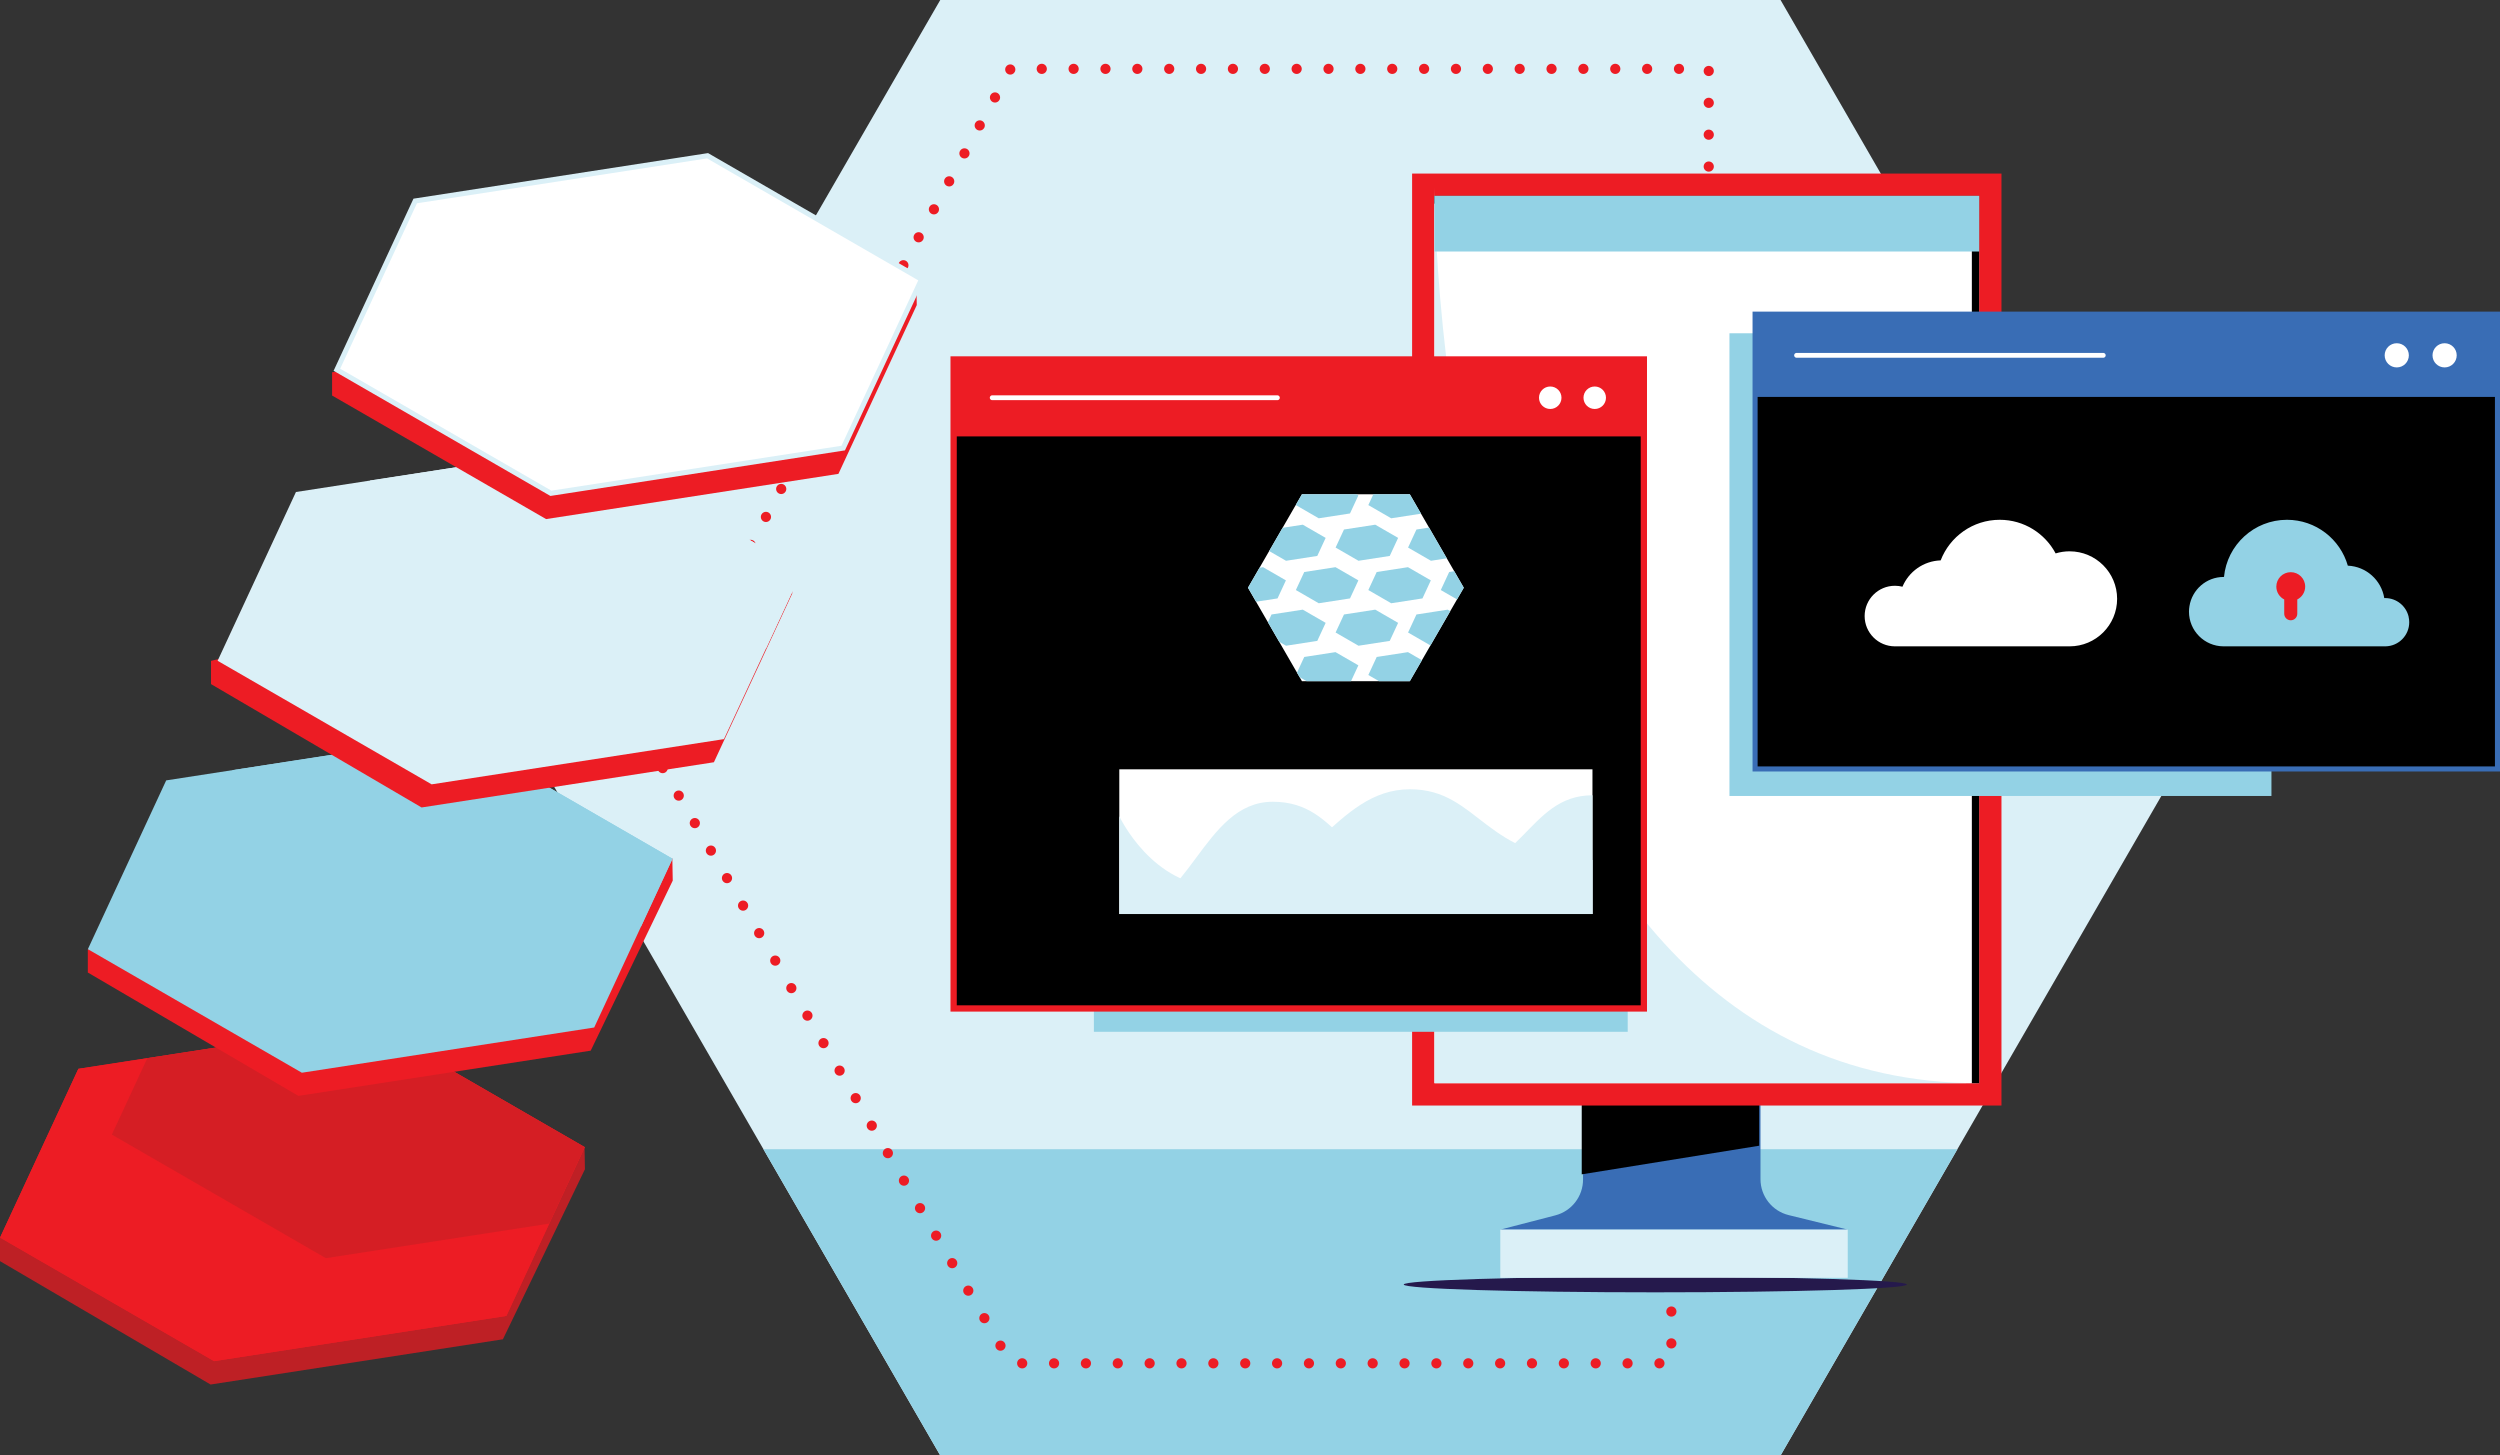<?xml version="1.0" encoding="UTF-8"?>
<svg xmlns="http://www.w3.org/2000/svg" xmlns:xlink="http://www.w3.org/1999/xlink" viewBox="0 0 1907.45 1110.49">
  <rect x="0" y="0" width="1907.45" height="1110.49" fill="#333333" stroke="none"/>
  <defs>
    <style>
      .cls-1, .cls-2, .cls-3, .cls-4 {
        fill: none;
      }

      .cls-5 {
        clip-path: url(#clippath);
      }

      .cls-6, .cls-7 {
        fill: #fff;
      }

      .cls-8 {
        fill: #ed1c24;
      }

      .cls-9, .cls-10 {
        fill: #be2025;
      }

      .cls-11, .cls-12 {
        fill: #dbf0f7;
      }

      .cls-13 {
        fill: #25194c;
      }

      .cls-14, .cls-15 {
        fill: #93d2e5;
      }

      .cls-16 {
        fill: #396db5;
      }

      .cls-2 {
        stroke-width: 5px;
      }

      .cls-2, .cls-3, .cls-4 {
        stroke-linecap: round;
      }

      .cls-2, .cls-4 {
        stroke: #fff;
        stroke-linejoin: round;
      }

      .cls-15, .cls-12 {
        mix-blend-mode: multiply;
      }

      .cls-3 {
        stroke-dasharray: 0 0 0 24.31;
        stroke-width: 7.78px;
      }

      .cls-3, .cls-17 {
        stroke: #ed1c24;
      }

      .cls-3, .cls-17, .cls-7, .cls-18 {
        stroke-miterlimit: 10;
      }

      .cls-19 {
        clip-path: url(#clippath-1);
      }

      .cls-20 {
        clip-path: url(#clippath-4);
      }

      .cls-21 {
        clip-path: url(#clippath-3);
      }

      .cls-22 {
        clip-path: url(#clippath-2);
      }

      .cls-17 {
        stroke-width: 4.79px;
      }

      .cls-7 {
        stroke: #dbf0f7;
        stroke-width: 3.89px;
      }

      .cls-23 {
        isolation: isolate;
      }

      .cls-18 {
        stroke: #396db5;
        stroke-width: 3.86px;
      }

      .cls-4 {
        stroke-width: 3.68px;
      }

      .cls-10 {
        opacity: .5;
      }
    </style>
    <clipPath id="clippath">
      <polygon class="cls-1" points="1358.54 0 717.39 0 396.82 555.25 717.39 1110.49 1358.54 1110.49 1679.11 555.25 1358.54 0"/>
    </clipPath>
    <clipPath id="clippath-1">
      <polygon class="cls-1" points="1075.67 377.13 993.35 377.13 952.19 448.43 993.35 519.72 1075.67 519.72 1116.83 448.43 1075.67 377.13"/>
    </clipPath>
    <clipPath id="clippath-2">
      <polygon class="cls-1" points="446.12 875.24 282.85 780.97 59.8 815.48 .04 944.25 163.32 1038.52 386.36 1004.01 446.12 875.24"/>
    </clipPath>
    <clipPath id="clippath-3">
      <polygon class="cls-1" points="513.12 655.19 349.85 560.92 126.8 595.42 67.04 724.2 230.32 818.47 453.36 783.96 513.12 655.19"/>
    </clipPath>
    <clipPath id="clippath-4">
      <polygon class="cls-1" points="612.12 435.16 448.85 340.89 225.8 375.39 166.04 504.17 329.32 598.44 552.36 563.93 612.12 435.16"/>
    </clipPath>
  </defs>
  <g class="cls-23">
    <g id="Layer_2" data-name="Layer 2">
      <g id="Layer_1-2" data-name="Layer 1">
        <g>
          <polygon class="cls-11" points="1358.54 0 717.39 0 396.82 555.25 717.39 1110.49 1358.54 1110.49 1679.11 555.25 1358.54 0"/>
          <g class="cls-5">
            <rect class="cls-14" x="449.93" y="876.8" width="1129.03" height="301.3"/>
          </g>
          <path class="cls-16" d="M1343.23,899.67v-99.92h-135.4v100.21c0,12.87-8.7,24.11-21.16,27.34l-41.98,10.87h265.09l-45.06-11.07c-12.62-3.1-21.5-14.42-21.5-27.42Z"/>
          <polyline points="1206.83 896 1206.83 798.74 1342.23 798.74 1342.23 874.16"/>
          <g>
            <ellipse class="cls-13" cx="1262.94" cy="980.07" rx="191.94" ry="5.95"/>
            <line class="cls-2" x1="1076.13" y1="537.17" x2="1245.05" y2="537.17"/>
          </g>
          <g>
            <rect class="cls-8" x="946.71" y="263.13" width="711.07" height="449.67" transform="translate(1790.21 -814.28) rotate(90)"/>
            <rect class="cls-6" x="1094.44" y="149.46" width="415.6" height="677.01" transform="translate(2604.48 975.93) rotate(180)"/>
            <path class="cls-12" d="M1094.44,143.28s0,683.19,415.6,683.19h-415.6V143.28Z"/>
            <path d="M1094.44,155.39h398.24s11.8-.37,11.8,12.05V826.47h5.56V149.46h-415.6v5.92Z"/>
          </g>
          <rect class="cls-11" x="1144.7" y="938.16" width="265.09" height="36.78"/>
          <rect class="cls-15" x="1094.44" y="149.46" width="415.6" height="42.44"/>
          <g>
            <g>
              <rect class="cls-15" x="834.61" y="287.82" width="407.3" height="499.42"/>
              <g>
                <rect class="cls-17" x="727.6" y="274.26" width="526.63" height="495.18"/>
                <rect class="cls-8" x="727.6" y="274.26" width="526.63" height="58.71"/>
                <line class="cls-4" x1="757.03" y1="303.47" x2="974.61" y2="303.47"/>
                <g>
                  <circle class="cls-6" cx="1182.8" cy="303.47" r="8.58"/>
                  <circle class="cls-6" cx="1216.75" cy="303.47" r="8.58"/>
                </g>
              </g>
            </g>
            <g>
              <polygon class="cls-6" points="1075.67 377.13 993.35 377.13 952.19 448.43 993.35 519.72 1075.67 519.72 1116.83 448.43 1075.67 377.13"/>
              <g class="cls-19">
                <g>
                  <g>
                    <polygon class="cls-14" points="1011.45 475.23 993.99 465.15 970.14 468.84 963.75 482.6 981.21 492.68 1005.06 488.99 1011.45 475.23"/>
                    <polygon class="cls-14" points="1066.74 475.23 1049.28 465.15 1025.43 468.84 1019.04 482.6 1036.5 492.68 1060.35 488.99 1066.74 475.23"/>
                    <polygon class="cls-14" points="1122.03 475.23 1104.57 465.15 1080.72 468.84 1074.33 482.6 1091.79 492.68 1115.64 488.99 1122.03 475.23"/>
                    <polygon class="cls-14" points="1177.32 475.23 1159.86 465.15 1136.01 468.84 1129.63 482.6 1147.08 492.68 1170.93 488.99 1177.32 475.23"/>
                    <polygon class="cls-14" points="1232.61 475.23 1215.15 465.15 1191.31 468.84 1184.92 482.6 1202.37 492.68 1226.22 488.99 1232.61 475.23"/>
                    <polygon class="cls-14" points="1287.9 475.23 1270.44 465.15 1246.6 468.84 1240.21 482.6 1257.66 492.68 1281.51 488.99 1287.9 475.23"/>
                  </g>
                  <g>
                    <polygon class="cls-14" points="981.12 507.64 963.66 497.56 939.81 501.25 933.43 515.02 950.88 525.09 974.73 521.41 981.12 507.64"/>
                    <polygon class="cls-14" points="1036.41 507.64 1018.95 497.56 995.11 501.25 988.72 515.02 1006.17 525.09 1030.02 521.41 1036.41 507.64"/>
                    <polygon class="cls-14" points="1091.7 507.64 1074.24 497.56 1050.4 501.25 1044.01 515.02 1061.46 525.09 1085.31 521.41 1091.7 507.64"/>
                    <polygon class="cls-14" points="1146.99 507.64 1129.53 497.56 1105.69 501.25 1099.3 515.02 1116.75 525.09 1140.6 521.41 1146.99 507.64"/>
                    <polygon class="cls-14" points="1202.28 507.64 1184.82 497.56 1160.98 501.25 1154.59 515.02 1172.04 525.09 1195.89 521.41 1202.28 507.64"/>
                    <polygon class="cls-14" points="1257.57 507.64 1240.11 497.56 1216.27 501.25 1209.88 515.02 1227.34 525.09 1251.18 521.41 1257.57 507.64"/>
                  </g>
                  <g>
                    <polygon class="cls-14" points="1011.45 410.4 993.99 400.33 970.14 404.01 963.75 417.78 981.21 427.86 1005.06 424.17 1011.45 410.4"/>
                    <polygon class="cls-14" points="1066.74 410.4 1049.28 400.33 1025.43 404.01 1019.04 417.78 1036.5 427.86 1060.35 424.17 1066.74 410.4"/>
                    <polygon class="cls-14" points="1122.03 410.4 1104.57 400.33 1080.72 404.01 1074.33 417.78 1091.79 427.86 1115.64 424.17 1122.03 410.4"/>
                    <polygon class="cls-14" points="1177.32 410.4 1159.86 400.33 1136.01 404.01 1129.63 417.78 1147.08 427.86 1170.93 424.17 1177.32 410.4"/>
                    <polygon class="cls-14" points="1232.61 410.4 1215.15 400.33 1191.31 404.01 1184.92 417.78 1202.37 427.86 1226.22 424.17 1232.61 410.4"/>
                    <polygon class="cls-14" points="1287.9 410.4 1270.44 400.33 1246.6 404.01 1240.21 417.78 1257.66 427.86 1281.51 424.17 1287.9 410.4"/>
                  </g>
                  <g>
                    <polygon class="cls-14" points="981.12 442.82 963.66 432.74 939.81 436.43 933.43 450.19 950.88 460.27 974.73 456.58 981.12 442.82"/>
                    <polygon class="cls-14" points="1036.41 442.82 1018.95 432.74 995.11 436.43 988.72 450.19 1006.17 460.27 1030.02 456.58 1036.41 442.82"/>
                    <polygon class="cls-14" points="1091.7 442.82 1074.24 432.74 1050.4 436.43 1044.01 450.19 1061.46 460.27 1085.31 456.58 1091.7 442.82"/>
                    <polygon class="cls-14" points="1146.99 442.82 1129.53 432.74 1105.69 436.43 1099.3 450.19 1116.75 460.27 1140.6 456.58 1146.99 442.82"/>
                    <polygon class="cls-14" points="1202.28 442.82 1184.82 432.74 1160.98 436.43 1154.59 450.19 1172.04 460.27 1195.89 456.58 1202.28 442.82"/>
                    <polygon class="cls-14" points="1257.57 442.82 1240.11 432.74 1216.27 436.43 1209.88 450.19 1227.34 460.27 1251.18 456.58 1257.57 442.82"/>
                  </g>
                  <g>
                    <polygon class="cls-14" points="1011.45 345.58 993.99 335.5 970.14 339.19 963.75 352.96 981.21 363.04 1005.06 359.35 1011.45 345.58"/>
                    <polygon class="cls-14" points="1066.74 345.58 1049.28 335.5 1025.43 339.19 1019.04 352.96 1036.5 363.04 1060.35 359.35 1066.74 345.58"/>
                    <polygon class="cls-14" points="1122.03 345.58 1104.57 335.5 1080.72 339.19 1074.33 352.96 1091.79 363.04 1115.64 359.35 1122.03 345.58"/>
                    <polygon class="cls-14" points="1177.32 345.58 1159.86 335.5 1136.01 339.19 1129.63 352.96 1147.08 363.04 1170.93 359.35 1177.32 345.58"/>
                    <polygon class="cls-14" points="1232.61 345.58 1215.15 335.5 1191.31 339.19 1184.92 352.96 1202.37 363.04 1226.22 359.35 1232.61 345.58"/>
                    <polygon class="cls-14" points="1287.9 345.58 1270.44 335.5 1246.6 339.19 1240.21 352.96 1257.66 363.04 1281.51 359.35 1287.9 345.58"/>
                  </g>
                  <g>
                    <polygon class="cls-14" points="981.12 377.99 963.66 367.91 939.81 371.6 933.43 385.37 950.88 395.45 974.73 391.76 981.12 377.99"/>
                    <polygon class="cls-14" points="1036.41 377.99 1018.95 367.91 995.11 371.6 988.72 385.37 1006.17 395.45 1030.02 391.76 1036.41 377.99"/>
                    <polygon class="cls-14" points="1091.7 377.99 1074.24 367.91 1050.4 371.6 1044.01 385.37 1061.46 395.45 1085.31 391.76 1091.7 377.99"/>
                    <polygon class="cls-14" points="1146.99 377.99 1129.53 367.91 1105.69 371.6 1099.3 385.37 1116.75 395.45 1140.6 391.76 1146.99 377.99"/>
                    <polygon class="cls-14" points="1202.28 377.99 1184.82 367.91 1160.98 371.6 1154.59 385.37 1172.04 395.45 1195.89 391.76 1202.28 377.99"/>
                    <polygon class="cls-14" points="1257.57 377.99 1240.11 367.91 1216.27 371.6 1209.88 385.37 1227.34 395.45 1251.18 391.76 1257.57 377.99"/>
                  </g>
                  <g>
                    <polygon class="cls-14" points="1011.45 280.76 993.99 270.68 970.14 274.37 963.75 288.14 981.21 298.22 1005.06 294.53 1011.45 280.76"/>
                    <polygon class="cls-14" points="1066.74 280.76 1049.28 270.68 1025.43 274.37 1019.04 288.14 1036.5 298.22 1060.35 294.53 1066.74 280.76"/>
                    <polygon class="cls-14" points="1122.03 280.76 1104.57 270.68 1080.72 274.37 1074.33 288.14 1091.79 298.22 1115.64 294.53 1122.03 280.76"/>
                    <polygon class="cls-14" points="1177.32 280.76 1159.86 270.68 1136.01 274.37 1129.63 288.14 1147.08 298.22 1170.93 294.53 1177.32 280.76"/>
                    <polygon class="cls-14" points="1232.61 280.76 1215.15 270.68 1191.31 274.37 1184.92 288.14 1202.37 298.22 1226.22 294.53 1232.61 280.76"/>
                    <polygon class="cls-14" points="1287.9 280.76 1270.44 270.68 1246.6 274.37 1240.21 288.14 1257.66 298.22 1281.51 294.53 1287.9 280.76"/>
                  </g>
                  <g>
                    <polygon class="cls-14" points="981.12 313.17 963.66 303.09 939.81 306.78 933.43 320.55 950.88 330.63 974.73 326.94 981.12 313.17"/>
                    <polygon class="cls-14" points="1036.41 313.17 1018.95 303.09 995.11 306.78 988.72 320.55 1006.17 330.63 1030.02 326.94 1036.41 313.17"/>
                    <polygon class="cls-14" points="1091.7 313.17 1074.24 303.09 1050.4 306.78 1044.01 320.55 1061.46 330.63 1085.31 326.94 1091.7 313.17"/>
                    <polygon class="cls-14" points="1146.99 313.17 1129.53 303.09 1105.69 306.78 1099.3 320.55 1116.75 330.63 1140.6 326.94 1146.99 313.17"/>
                    <polygon class="cls-14" points="1202.28 313.17 1184.82 303.09 1160.98 306.78 1154.59 320.55 1172.04 330.63 1195.89 326.94 1202.28 313.17"/>
                    <polygon class="cls-14" points="1257.57 313.17 1240.11 303.09 1216.27 306.78 1209.88 320.55 1227.34 330.63 1251.18 326.94 1257.57 313.17"/>
                  </g>
                </g>
              </g>
            </g>
            <g>
              <rect class="cls-6" x="854" y="586.97" width="361.02" height="110.42"/>
              <path class="cls-11" d="M854,622.73s24.91,53.86,76.16,53.86c69.09,0,87.85-74.39,145.64-74.39,52.94,0,56.48,53.99,139.22,53.99v41.2h-361.02v-74.66Z"/>
              <path class="cls-12" d="M854,697.39c53.64,0,63.48-85.67,117.12-85.67s52.98,58.18,121.98,58.18,71.54-63.12,121.92-63.12v90.6h-361.02Z"/>
            </g>
          </g>
          <g>
            <g>
              <g>
                <rect class="cls-15" x="1319.54" y="254.28" width="413.53" height="353.03"/>
                <g>
                  <rect class="cls-18" x="1339.09" y="239.69" width="566.43" height="347.01"/>
                  <rect class="cls-16" x="1339.09" y="239.69" width="566.43" height="63.15"/>
                  <line class="cls-4" x1="1370.74" y1="271.11" x2="1604.75" y2="271.11"/>
                  <g>
                    <circle class="cls-6" cx="1828.68" cy="271.11" r="9.23"/>
                    <circle class="cls-6" cx="1865.19" cy="271.11" r="9.23"/>
                  </g>
                </g>
              </g>
              <path class="cls-6" d="M1579.08,420.64c-3.71,0-7.29,.56-10.67,1.6-8.11-15.26-24.16-25.65-42.65-25.65-20.56,0-38.11,12.86-45.07,30.97-13.14,.44-24.32,8.59-29.15,20.09-1.84-.47-3.76-.72-5.75-.72-12.76,0-23.11,10.35-23.11,23.11s10.35,23.11,23.11,23.11h133.28c20.02,0,36.25-16.23,36.25-36.25s-16.23-36.25-36.25-36.25Z"/>
              <path class="cls-14" d="M1837.76,470.64c-1.86-8.2-9.18-14.32-17.94-14.32-.22,0-.45,0-.67,.02-2.19-13.63-13.71-24.14-27.81-24.75-5.77-20.2-24.37-35-46.43-35-25.09,0-45.7,19.14-48.05,43.61-.08,0-.16,0-.24,0-13.23,0-24.16,9.71-26.13,22.39-.21,1.34-.35,2.69-.35,4.09,0,14.57,11.78,26.39,26.33,26.47h0s.14,0,.14,0c0,0,0,0,0,0s0,0,0,0h48.28s0,0,0,0,0,0,0,0h74.9s0,0,0,0,0,0,0,0h.31c10.03-.17,18.1-8.35,18.1-18.41,0-1.41-.17-2.77-.47-4.09Z"/>
            </g>
            <path class="cls-8" d="M1758.81,447.57c0-6.08-4.93-11.01-11.01-11.01s-11.01,4.93-11.01,11.01c0,4.29,2.45,7.99,6.03,9.81v10.9c0,2.74,2.24,4.98,4.98,4.98s4.98-2.24,4.98-4.98v-10.9c3.57-1.82,6.03-5.52,6.03-9.81Z"/>
          </g>
          <polyline class="cls-3" points="1303.74 127.08 1303.74 52.54 771.08 52.54 492.22 563.19 771.22 1040.19 1275.22 1040.19 1275.22 977.19"/>
          <g>
            <polygon class="cls-9" points="445.98 875.2 417.5 878.09 280.19 798.81 57.15 833.31 6.26 942.95 0 944.5 0 962.23 160.66 1056.36 383.7 1021.85 446.29 892.11 445.98 875.2"/>
            <polygon class="cls-8" points="446.12 875.24 282.85 780.97 59.8 815.48 .04 944.25 163.32 1038.52 386.36 1004.01 446.12 875.24"/>
            <polygon class="cls-8" points="446.12 875.24 282.85 780.97 59.8 815.48 .04 944.25 163.32 1038.52 386.36 1004.01 446.12 875.24"/>
            <g class="cls-22">
              <polygon class="cls-10" points="531.43 796.67 368.15 702.41 145.11 736.91 85.34 865.68 248.62 959.95 471.67 925.45 531.43 796.67"/>
            </g>
            <polygon class="cls-8" points="512.98 654.98 484.5 657.87 347.19 578.59 124.15 613.09 73.26 722.73 67 724.28 67 742.01 227.66 836.14 450.7 801.63 513.29 671.89 512.98 654.98"/>
            <polygon class="cls-14" points="513.12 655.19 349.85 560.92 126.8 595.42 67.04 724.2 230.32 818.47 453.36 783.96 513.12 655.19"/>
            <g class="cls-21">
              <polygon class="cls-15" points="599.77 570.02 436.49 475.75 213.45 510.26 153.69 639.03 316.97 733.3 540.01 698.8 599.77 570.02"/>
            </g>
            <polygon class="cls-8" points="604.13 433.77 578.5 437.81 441.19 358.54 218.15 393.04 167.26 502.68 161 504.22 161 521.96 321.66 616.08 544.7 581.58 604.47 452.81 604.13 433.77"/>
            <polygon class="cls-11" points="612.12 435.16 448.85 340.89 225.8 375.39 166.04 504.17 329.32 598.44 552.36 563.93 612.12 435.16"/>
            <g class="cls-20">
              <polygon class="cls-12" points="700.88 357.03 537.6 262.77 314.56 297.27 254.8 426.04 418.08 520.31 641.12 485.81 700.88 357.03"/>
            </g>
            <polygon class="cls-8" points="699.13 213.74 673.5 217.78 536.19 138.51 313.15 173.01 262.26 282.65 253.38 284.05 253.38 301.78 416.66 396.05 639.7 361.55 699.47 232.78 699.13 213.74"/>
            <polygon class="cls-7" points="703.12 213.1 539.85 118.83 316.8 153.34 257.04 282.11 420.32 376.38 643.36 341.87 703.12 213.1"/>
          </g>
        </g>
      </g>
    </g>
  </g>
</svg>